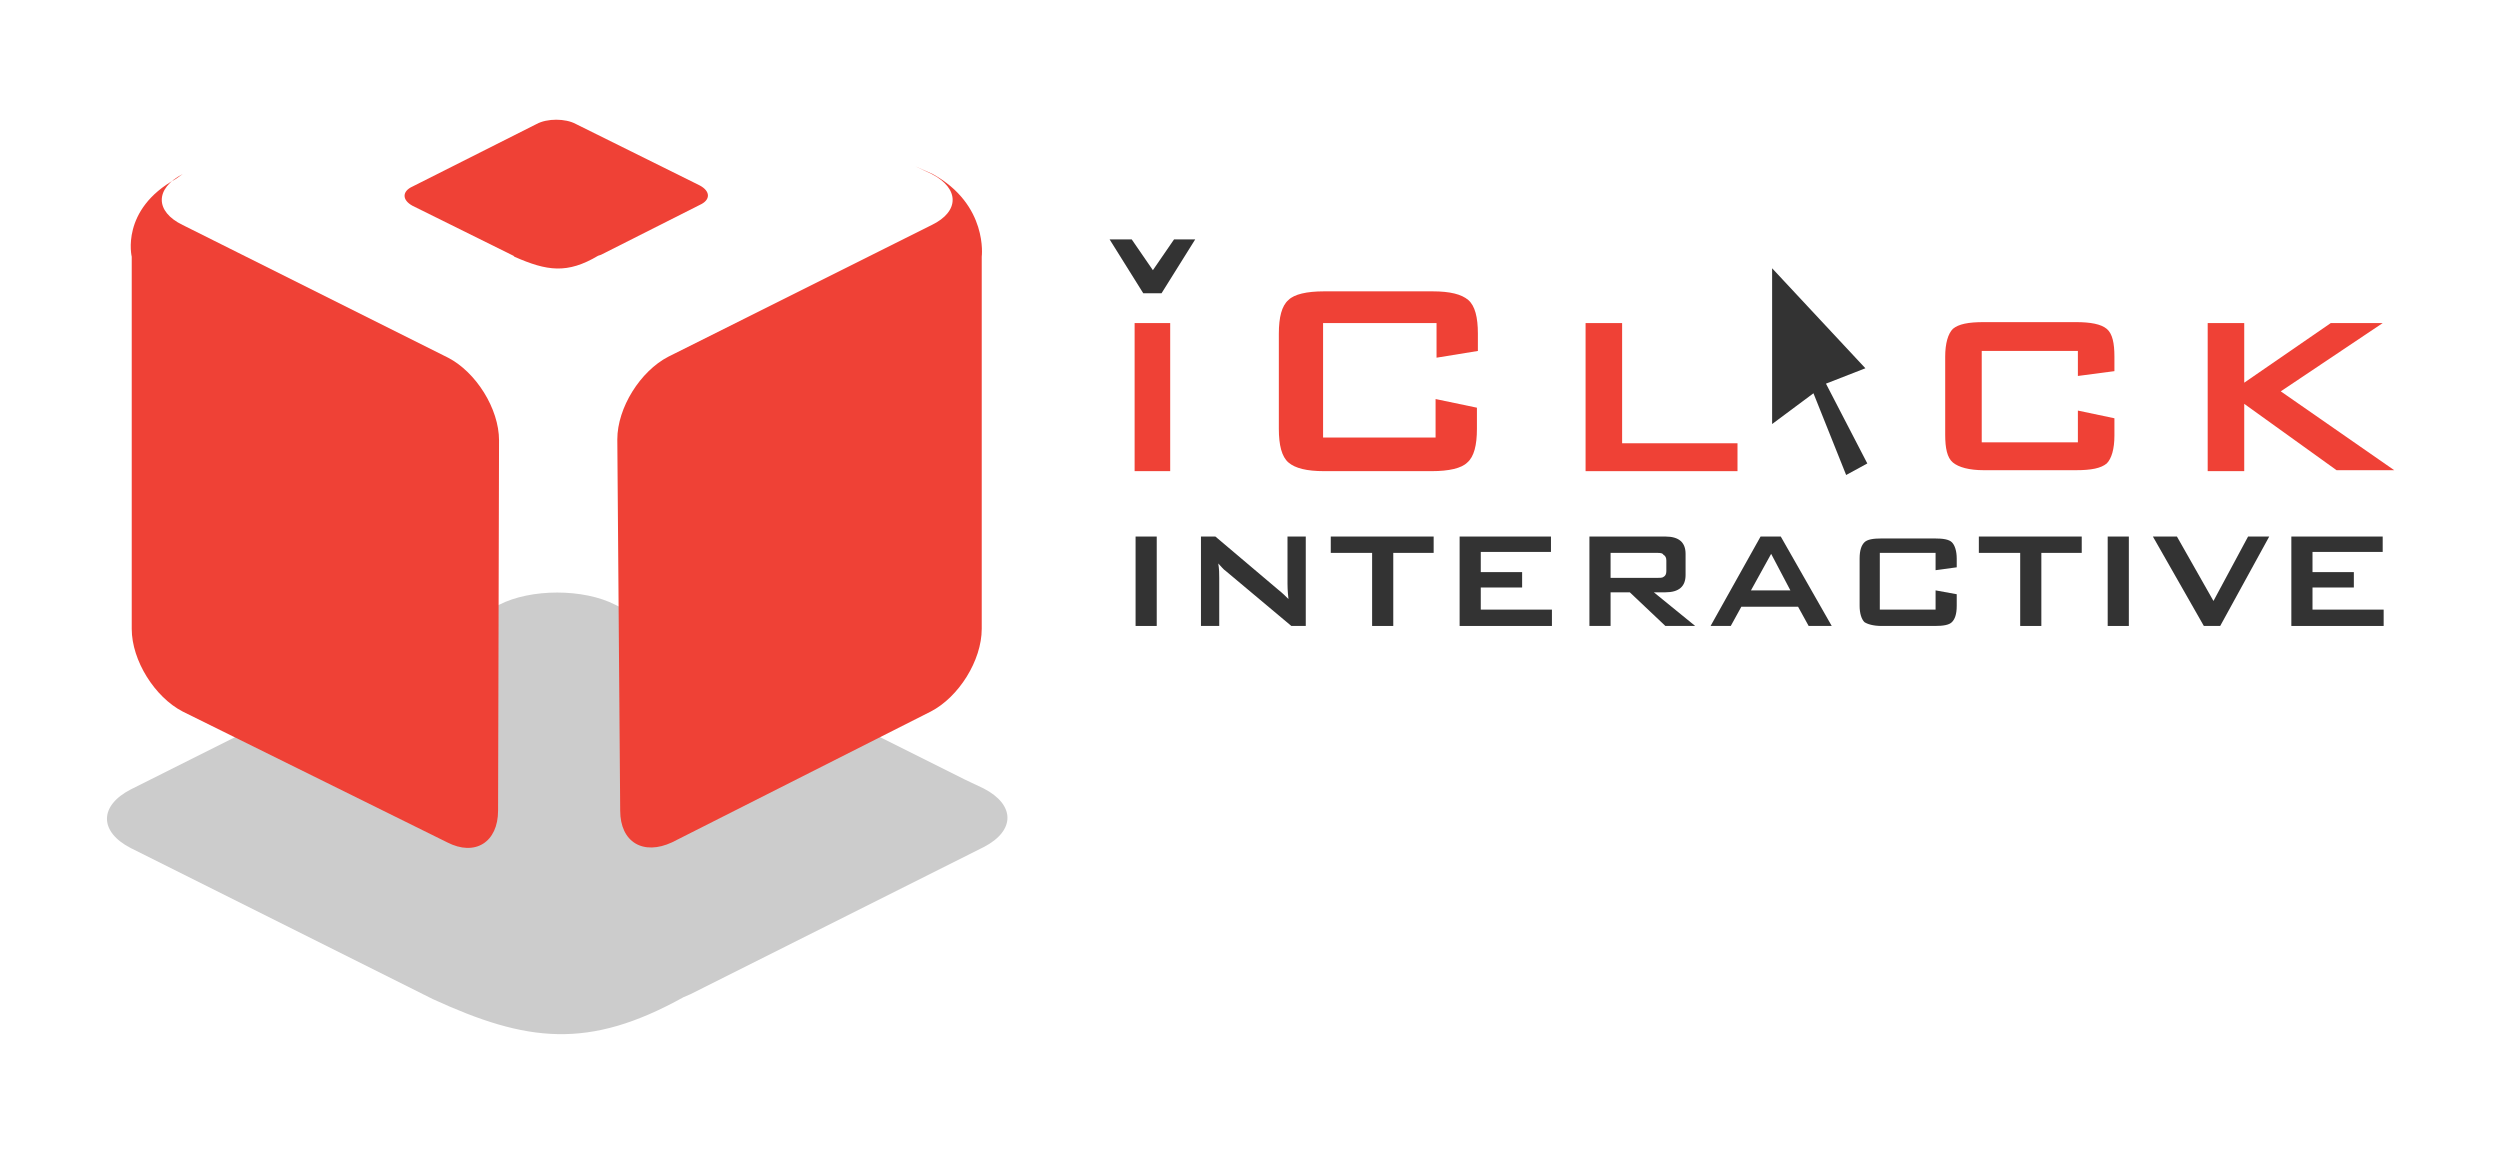 <?xml version="1.0" encoding="utf-8"?>
<!-- Generator: Adobe Illustrator 19.2.0, SVG Export Plug-In . SVG Version: 6.00 Build 0)  -->
<svg version="1.1" id="Layer_1" xmlns="http://www.w3.org/2000/svg" xmlns:xlink="http://www.w3.org/1999/xlink" x="0px" y="0px"
	 viewBox="0 0 260 120" style="enable-background:new 0 0 260 120;" xml:space="preserve">
<style type="text/css">
	.Arched_x0020_Green{fill:url(#SVGID_1_);stroke:#FFFFFF;stroke-width:0.25;stroke-miterlimit:1;}
	.st0{fill:#EF4136;}
	.st1{fill:#CCCCCC;}
	.st2{fill:#333333;}
</style>
<linearGradient id="SVGID_1_" gradientUnits="userSpaceOnUse" x1="-177.965" y1="620.918" x2="-177.258" y2="620.211">
	<stop  offset="0" style="stop-color:#20AC4B"/>
	<stop  offset="0.983" style="stop-color:#19361A"/>
</linearGradient>
<path class="st0" d="M229.6,49V33.6h3.8v6.2l9-6.2h5.4l-10.6,7.1l11.8,8.2H243l-9.6-6.9V49H229.6z"/>
<g>
	<path class="st1" d="M45,103.9l-0.4-0.2l-31-15.5c-3.3-1.7-3.3-4.4,0-6.1l38.3-19.2c3.3-1.7,8.8-1.7,12.1,0l36.4,18.2l1.9,0.9
		c3.3,1.7,3.3,4.4,0,6.1l-30.5,15.3l-0.7,0.3C61.2,109.2,54.8,108.4,45,103.9z"/>
	<path class="st0" d="M95.2,17.3l1.7,0.8c2.9,1.5,2.9,3.9,0,5.3L70.1,36.8l-0.6,0.3c-2.9,1.5-5.3,5.3-5.3,8.6l0.3,38.6
		c0,3.3,2.4,4.7,5.4,3.3L96.8,74c2.9-1.5,5.3-5.3,5.3-8.6V26.7c0,0,0.7-5.4-5.1-8.6"/>
	<path class="st0" d="M19,18.1c-2.9,1.5-2.9,3.9,0,5.3L46.2,37l0.4,0.2c2.9,1.5,5.3,5.3,5.3,8.6l-0.1,38.5c0,3.3-2.4,4.8-5.3,3.3
		L19,74c-2.9-1.5-5.3-5.3-5.3-8.6V26.7c0,0-1.2-4.9,4.6-8.1"/>
	<path class="st0" d="M118,49V33.6h3.7V49H118z"/>
	<path class="st0" d="M149.3,33.6h-11.7v11.9h11.7v-4l4.3,0.9v2.2c0,1.7-0.3,2.9-1,3.5c-0.6,0.6-1.9,0.9-3.7,0.9h-11.2
		c-1.8,0-3-0.3-3.7-0.9c-0.7-0.6-1-1.8-1-3.5v-9.9c0-1.7,0.3-2.9,1-3.5c0.6-0.6,1.9-0.9,3.7-0.9H149c1.8,0,3,0.3,3.7,0.9
		c0.7,0.6,1,1.8,1,3.5v1.8l-4.3,0.7V33.6z"/>
	<path class="st0" d="M164.9,49V33.6h3.8v12.5h12V49H164.9z"/>
	<path class="st0" d="M216.1,36.5h-10V46h10v-3.3l3.8,0.8v1.8c0,1.4-0.3,2.4-0.8,2.9c-0.6,0.5-1.6,0.7-3.2,0.7h-9.6
		c-1.5,0-2.6-0.3-3.2-0.8c-0.6-0.5-0.8-1.5-0.8-2.9v-8.1c0-1.4,0.3-2.4,0.8-2.9c0.6-0.5,1.6-0.7,3.2-0.7h9.6c1.5,0,2.6,0.2,3.2,0.7
		c0.6,0.5,0.8,1.5,0.8,2.9v1.5l-3.8,0.5V36.5z"/>
	<g>
		<path class="st2" d="M118.1,65.1v-9.3h2.2v9.3H118.1z"/>
		<path class="st2" d="M124.9,65.1v-9.3h1.5l6.5,5.5c0.5,0.4,0.8,0.7,1.1,1c-0.1-0.9-0.1-1.4-0.1-1.6v-4.9h1.9v9.3h-1.5l-6.8-5.7
			c-0.3-0.2-0.5-0.5-0.8-0.8c0.1,0.6,0.1,1.1,0.1,1.5v5H124.9z"/>
		<path class="st2" d="M144.9,57.5v7.6h-2.2v-7.6h-4.3v-1.7h10.7v1.7H144.9z"/>
		<path class="st2" d="M151.8,65.1v-9.3h9.5v1.6h-7.3v2.1h4.3v1.6h-4.3v2.3h7.4v1.7H151.8z"/>
		<path class="st2" d="M165.3,65.1v-9.3h7.9c1.4,0,2.1,0.6,2.1,1.8v2.2c0,1.2-0.7,1.8-2.1,1.8H172l4.3,3.5h-3.1l-3.7-3.5h-2v3.5
			H165.3z M172.3,57.5h-4.8v2.6h4.8c0.3,0,0.6,0,0.7-0.1c0.2-0.1,0.3-0.3,0.3-0.6v-1.1c0-0.3-0.1-0.5-0.3-0.6
			C172.9,57.5,172.6,57.5,172.3,57.5z"/>
		<path class="st2" d="M177.9,65.1l5.2-9.3h2.1l5.3,9.3h-2.4l-1.1-2h-5.9l-1.1,2H177.9z M182.1,61.4h4.1l-2-3.8L182.1,61.4z"/>
		<path class="st2" d="M201.3,57.5h-5.8v5.9h5.8v-2l2.2,0.4V63c0,0.9-0.2,1.4-0.5,1.7c-0.3,0.3-0.9,0.4-1.8,0.4h-5.5
			c-0.9,0-1.5-0.2-1.8-0.4c-0.3-0.3-0.5-0.9-0.5-1.7v-4.9c0-0.9,0.2-1.4,0.5-1.7c0.3-0.3,0.9-0.4,1.8-0.4h5.5c0.9,0,1.5,0.1,1.8,0.4
			c0.3,0.3,0.5,0.9,0.5,1.7V59l-2.2,0.3V57.5z"/>
		<path class="st2" d="M212.3,57.5v7.6h-2.2v-7.6h-4.3v-1.7h10.7v1.7H212.3z"/>
		<path class="st2" d="M219.2,65.1v-9.3h2.2v9.3H219.2z"/>
		<path class="st2" d="M229.2,65.1l-5.3-9.3h2.5l3.8,6.7l3.6-6.7h2.2l-5.1,9.3H229.2z"/>
		<path class="st2" d="M238.3,65.1v-9.3h9.5v1.6h-7.3v2.1h4.3v1.6h-4.3v2.3h7.4v1.7H238.3z"/>
	</g>
	<g>
		<path class="st2" d="M115.4,24.9h2.3l2.2,3.2l2.2-3.2h2.2l-3.5,5.6h-1.9L115.4,24.9z"/>
	</g>
	<polygon class="st2" points="184.3,27.9 184.3,44.1 188.6,40.9 192,49.4 194.2,48.2 189.9,39.9 194,38.3 	"/>
	<path class="st0" d="M53.5,26.7l-0.1-0.1l-10.5-5.2c-1.1-0.6-1.1-1.5,0-2l12.9-6.5c1.1-0.6,3-0.6,4.1,0L72.2,19l0.6,0.3
		c1.1,0.6,1.1,1.5,0,2l-10.3,5.2l-0.3,0.1C59,28.5,56.9,28.2,53.5,26.7z"/>
</g>
</svg>
